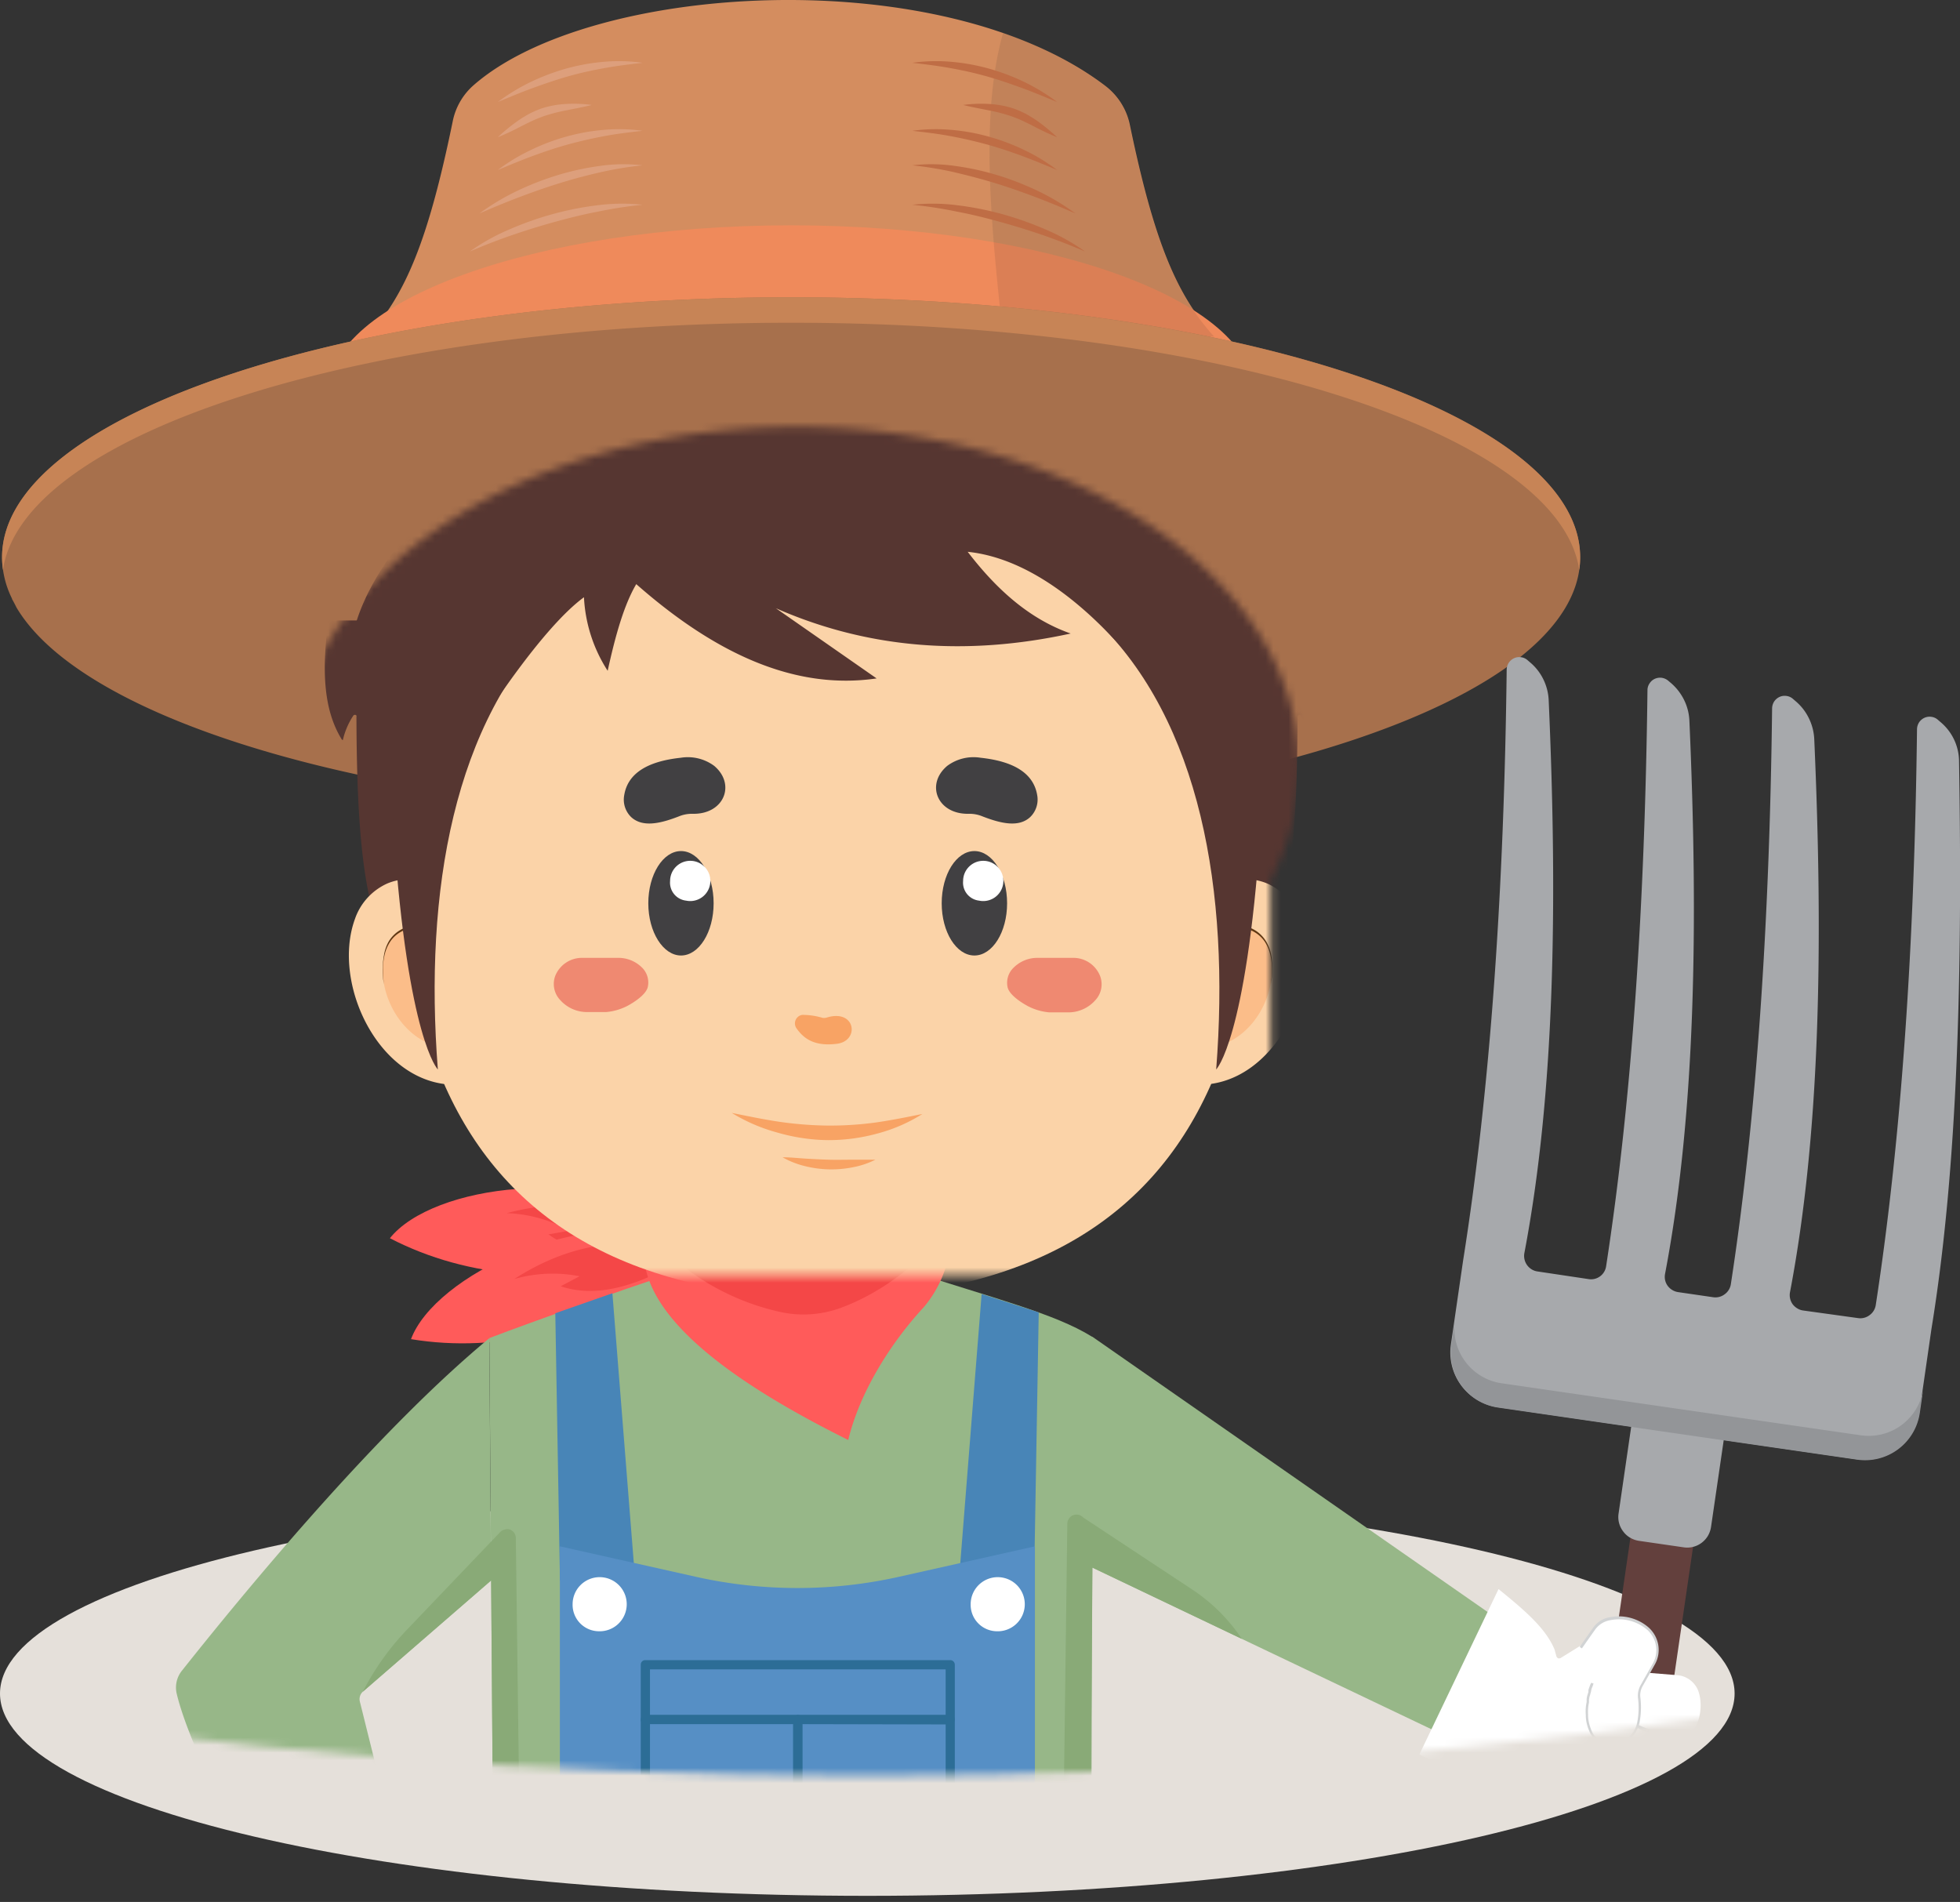 <svg id="Layer_1" data-name="Layer 1" xmlns="http://www.w3.org/2000/svg" xmlns:xlink="http://www.w3.org/1999/xlink" viewBox="0 0 257.13 249.51"><rect x="0" y="0" width="257.13" height="249.51" fill="#333333" stroke="none"/><defs><style>.cls-1{fill:#fff;}.cls-2{fill:#e5e0da;}.cls-3{mask:url(#mask);}.cls-4{fill:#ff5b5a;}.cls-5{fill:#f44747;}.cls-6{fill:#fbd3a8;}.cls-22,.cls-7{fill:#f8a364;}.cls-7{opacity:0.6;}.cls-13,.cls-7{isolation:isolate;}.cls-8{fill:#97b788;}.cls-9{fill:#4885b7;}.cls-10{fill:#568fc5;}.cls-11{fill:#d48d5f;}.cls-12{fill:#ef8a5b;}.cls-13{fill:#231f20;opacity:0.1;}.cls-14{fill:#a7704c;}.cls-15{fill:#c78456;}.cls-16{mask:url(#mask-2);}.cls-17{fill:#563631;}.cls-18{fill:#fbbd89;}.cls-19{fill:#603813;}.cls-20{fill:#414042;}.cls-21{fill:#ef8971;}.cls-23{fill:#89aa77;}.cls-24{fill:#2c6d96;}.cls-25{fill:#63403d;}.cls-26{fill:#a7a9ac;}.cls-27{fill:#939598;}.cls-28{fill:#d1d3d4;}.cls-29{fill:#bf6d45;}.cls-30{fill:#dd9f7c;}</style><mask id="mask" x="-201.97" y="-10.56" width="631.51" height="438.34" maskUnits="userSpaceOnUse"><g id="mask0_87_101" data-name="mask0 87 101"><path class="cls-1" d="M113.78,233c174.39,0,315.75-54.51,315.75-121.76S288.17-10.56,113.78-10.56-202,44-202,111.2-60.61,233,113.78,233Z"/></g></mask><mask id="mask-2" x="38.54" y="51.79" width="135.97" height="118.59" maskUnits="userSpaceOnUse"><g id="mask1_87_101" data-name="mask1 87 101"><path class="cls-1" d="M170.42,100.57C170.42,75.94,140.9,56,104.48,56s-65.94,20-65.94,44.59a31.13,31.13,0,0,0,2.38,11.93v54.77H166.71v-51.9A32,32,0,0,0,170.42,100.57Z"/></g></mask></defs><path class="cls-2" d="M113.78,248.71c62.84,0,113.78-11.88,113.78-26.54s-50.94-26.53-113.78-26.53S0,207.52,0,222.17,50.94,248.71,113.78,248.71Z"/><g class="cls-3"><path class="cls-4" d="M88.44,165.2q-21.82,5.25-37.29-2.76c5.55-7,26.51-9.77,37.87-1.46Z"/><path class="cls-5" d="M87.11,163.79a18.6,18.6,0,0,1,.06-2.06c-6.48-3.93-13.42-4.49-20.7-2.58a18.25,18.25,0,0,1,8.25,2.3l-2.76.48C75.89,164.83,81.2,164.9,87.11,163.79Z"/><path class="cls-4" d="M90.23,166.77q-19.11,11.74-36.31,8.91c3.12-8.38,22.19-17.49,35.56-13.1Z"/><path class="cls-5" d="M88.53,165.85a18.35,18.35,0,0,1-.58-2c-7.37-1.73-14.15-.13-20.48,3.94a18.33,18.33,0,0,1,8.57-.36l-2.48,1.31C78.18,170.3,83.26,168.73,88.53,165.85Z"/><path class="cls-5" d="M91.84,163.22a4.18,4.18,0,1,0-4.31,4A4.17,4.17,0,0,0,91.84,163.22Z"/><path class="cls-6" d="M115,154.61H94.77V186.3H115Z"/><path class="cls-7" d="M94.77,157.36l20.22.07v5.26c-1.23,2.57-18.07,4.17-20.22.31Z"/><path class="cls-8" d="M143.38,175.43l-.17-.1c-4.83-3-12.79-5-24.86-8.9L115,167l-10.09,5.41-10.13-5.38-3.5-1c-12.07,3.9-26.95,9.43-27.08,9.51L65,284l78.05-1.68Z"/><path class="cls-4" d="M119.77,159.32a22.05,22.05,0,0,1-12.15,8.07,7.08,7.08,0,0,1-4.2-.14A47.52,47.52,0,0,1,87,157.51q-10.78,14,24.28,31.4c1.48-6.17,5.44-12.58,9.88-17.39a15,15,0,0,0,2.71-4.68C125.27,163.05,124.31,159.89,119.77,159.32Z"/><path class="cls-5" d="M117.84,158.46c-2.75,4.68-4.06,5.84-12.91,6.52-7.69.58-13.4-3.21-17.91-7.47a8.33,8.33,0,0,0-2.13,4.07,31.91,31.91,0,0,0,17.24,10.48,14.17,14.17,0,0,0,8.13-.47c5.19-1.91,9.66-5.35,13.76-9.79C123.35,160.37,119.66,158.63,117.84,158.46Z"/><path class="cls-9" d="M80.34,169.66l-7.49,2.62.61,35.05h9.87Z"/><path class="cls-9" d="M128.78,169.76l7.49,2.41-.61,35.26h-9.87Z"/><path class="cls-10" d="M144.44,249.41l-8.67-10.76V202.86l-17.85,4a61,61,0,0,1-26.61,0l-17.86-4v35.79l-8.66,10.76a10.55,10.55,0,0,0-2.33,7.16l1.27,26.11H145.5l1.27-26.11A10.55,10.55,0,0,0,144.44,249.41Z"/><path class="cls-1" d="M78.51,214a3.55,3.55,0,1,0-3.39-3.55A3.47,3.47,0,0,0,78.51,214Z"/><path class="cls-1" d="M130.72,214a3.55,3.55,0,1,0-3.38-3.55A3.47,3.47,0,0,0,130.72,214Z"/><path class="cls-11" d="M145,11.26c-21.49-16.34-67.42-13.6-82.86-.09a8.5,8.5,0,0,0-2.74,4.71c-3.26,15.88-6.25,22.8-11.19,28.28h111.1c-4.89-5.42-7.87-12.27-11.09-27.8A8.63,8.63,0,0,0,145,11.26Z"/><path class="cls-12" d="M103.79,73.56c33.53,0,60.72-9.87,60.72-22s-27.19-22-60.72-22-60.73,9.87-60.73,22S70.25,73.56,103.79,73.56Z"/><path class="cls-13" d="M131.58,44.15h27.69c-4.89-5.42-7.87-12.27-11.09-27.8a8.68,8.68,0,0,0-3.22-5.1,48.26,48.26,0,0,0-13.37-6.91C128.46,15.33,130.13,30.52,131.58,44.15Z"/><path class="cls-14" d="M103.79,39C46.62,39,.27,54.27.27,73.11a12.38,12.38,0,0,0,1.3,5.41l0,.06c.22.37.41.75.6,1.13,9.32,15.68,51.26,27.51,101.58,27.51C161,107.22,207.3,92,207.3,73.11S161,39,103.79,39Z"/><path class="cls-15" d="M103.79,42.34c55.47,0,100.75,14.37,103.39,32.43a11.59,11.59,0,0,0,.12-1.66C207.3,54.27,161,39,103.79,39S.27,54.27.27,73.11a11.48,11.48,0,0,0,.12,1.66C3,56.71,48.31,42.34,103.79,42.34Z"/><g class="cls-16"><path class="cls-17" d="M167.52,121.27c2.22-6.14,2.67-16.22,2.71-27.24a.3.3,0,0,1,.05-.15.27.27,0,0,1,.12-.09.28.28,0,0,1,.28.08A9.42,9.42,0,0,1,172,97a.09.09,0,0,0,0,.06l.06,0h.07a.1.1,0,0,0,.05,0c2.5-4,2.64-9.29,1.79-15.66H130.58v69Z"/><path class="cls-17" d="M49.47,121.27c-2.21-6.14-2.67-16.22-2.71-27.24a.23.23,0,0,0,0-.15.27.27,0,0,0-.12-.09.2.2,0,0,0-.15,0,.22.22,0,0,0-.13.08A9.64,9.64,0,0,0,45,97a.09.09,0,0,1,0,.06.07.07,0,0,1-.06,0h-.07a.1.1,0,0,1,0,0c-2.5-4-2.64-9.29-1.79-15.66H86.42v69Z"/><path class="cls-6" d="M59.7,142.3c-9.91,0-16.22-13.19-13.15-21.7a7.93,7.93,0,0,1,4.22-4.68c3.59-1.53,6.82.36,8.93,1.77Z"/><path class="cls-18" d="M59.32,137.59c-11-.48-13.31-20.34.12-15.56Z"/><path class="cls-19" d="M59.79,122.37a15,15,0,0,0-3.69-.78,7.3,7.3,0,0,0-1.87.09,5,5,0,0,0-1.75.63,4,4,0,0,0-1.33,1.29,5.28,5.28,0,0,0-.71,1.74,8.13,8.13,0,0,0-.2,1.9,15.19,15.19,0,0,0,.13,1.91,11,11,0,0,1,0-3.83A5.4,5.4,0,0,1,51,123.5a4.33,4.33,0,0,1,1.36-1.4,5.35,5.35,0,0,1,1.82-.73,8,8,0,0,1,1.95-.15,15.18,15.18,0,0,1,3.83.68Z"/><path class="cls-6" d="M157.35,142.3c9.91,0,16.23-13.19,13.15-21.7a7.93,7.93,0,0,0-4.22-4.68c-3.59-1.53-6.82.36-8.93,1.77Z"/><path class="cls-18" d="M157.61,122c13.43-4.78,11.17,15.08.13,15.56Z"/><path class="cls-19" d="M157.11,121.9a15.1,15.1,0,0,1,3.82-.68,8.07,8.07,0,0,1,2,.15,5.52,5.52,0,0,1,1.82.73,4.4,4.4,0,0,1,1.35,1.4,5.64,5.64,0,0,1,.68,1.82,11,11,0,0,1-.06,3.83,15.21,15.21,0,0,0,.15-1.91,8.71,8.71,0,0,0-.21-1.9,5.39,5.39,0,0,0-.7-1.74,4.13,4.13,0,0,0-1.34-1.29,5,5,0,0,0-1.75-.63,7.32,7.32,0,0,0-1.87-.09,15,15,0,0,0-3.69.78Z"/><path class="cls-6" d="M159.08,65.63h-101c-13.7,62.42-3.85,103.47,49.8,104.76h1.39C162.93,169.1,172.78,128.05,159.08,65.63Z"/><path class="cls-20" d="M89.34,125.35c2.36,0,4.28-3.07,4.28-6.85s-1.92-6.85-4.28-6.85-4.29,3.07-4.29,6.85S87,125.35,89.34,125.35Z"/><path class="cls-1" d="M90,118.15a2.64,2.64,0,1,0-2.09-2.58A2.37,2.37,0,0,0,90,118.15Z"/><path class="cls-21" d="M81,125.66H76.41A3.77,3.77,0,0,0,72.85,128a3.06,3.06,0,0,0,.64,3.19,4.71,4.71,0,0,0,3.6,1.58h2.43a7.51,7.51,0,0,0,2.79-.81c.12-.07,2.48-1.29,2.69-2.56a2.75,2.75,0,0,0-.83-2.52A4.39,4.39,0,0,0,81,125.66Z"/><path class="cls-20" d="M127.83,125.35c2.37,0,4.29-3.07,4.29-6.85s-1.92-6.85-4.29-6.85-4.29,3.07-4.29,6.85S125.46,125.35,127.83,125.35Z"/><path class="cls-1" d="M128.44,118.15a2.64,2.64,0,1,0-2.09-2.58A2.37,2.37,0,0,0,128.44,118.15Z"/><path class="cls-21" d="M136.15,125.66h4.61a3.77,3.77,0,0,1,3.56,2.38,3.06,3.06,0,0,1-.64,3.19,4.71,4.71,0,0,1-3.6,1.58h-2.43a7.51,7.51,0,0,1-2.79-.81c-.12-.07-2.48-1.29-2.69-2.56a2.75,2.75,0,0,1,.83-2.52A4.39,4.39,0,0,1,136.15,125.66Z"/><path class="cls-22" d="M107.92,133.53a1.25,1.25,0,0,0,.61-.06c3.73-1.1,4.27,3.08,1.27,3.46s-4.37-.71-5.29-2a1.13,1.13,0,0,1,.73-1.79A9.28,9.28,0,0,1,107.92,133.53Z"/><path class="cls-20" d="M127.08,106.76c-4.12.08-5.69-3.88-2.81-6.29a5.79,5.79,0,0,1,4.39-1.06c4.28.46,6.93,2,7.41,4.91a3.2,3.2,0,0,1-.93,2.88c-1.5,1.38-3.84.85-6.4-.16A4.46,4.46,0,0,0,127.08,106.76Z"/><path class="cls-20" d="M90.88,106.76c4.12.08,5.68-3.88,2.81-6.29a5.82,5.82,0,0,0-4.4-1.06c-4.28.46-6.93,2-7.4,4.91a3.19,3.19,0,0,0,.92,2.88c1.51,1.38,3.85.85,6.4-.16A4.51,4.51,0,0,1,90.88,106.76Z"/><path class="cls-22" d="M96,146c2.13.43,4.2.86,6.28,1.17a48,48,0,0,0,6.22.49,44.59,44.59,0,0,0,6.22-.38c2.08-.29,4.16-.71,6.29-1.14a21.24,21.24,0,0,1-6,2.59,24.06,24.06,0,0,1-6.54.84,24.84,24.84,0,0,1-6.52-1A22.79,22.79,0,0,1,96,146Z"/><path class="cls-22" d="M102.66,151.82c1.06,0,2.08.12,3.09.18s2,.11,3,.14,2,0,3,0,2,0,3.09,0a11.2,11.2,0,0,1-3,1,14.32,14.32,0,0,1-6.28-.17A11.2,11.2,0,0,1,102.66,151.82Z"/><path class="cls-17" d="M51.65,109.3c1.88,27.13,5.79,31,5.79,31-1.82-23.35,2.07-45.72,15.76-58.9H51.66S50.93,98.86,51.65,109.3Z"/><path class="cls-17" d="M165.34,109.3c-1.88,27.13-5.79,31-5.79,31,1.82-23.35-2.06-45.72-15.75-58.9h21.53S166.06,98.86,165.34,109.3Z"/><path class="cls-17" d="M63.47,94.35s7.54-11.91,13.14-16A19.54,19.54,0,0,0,79.72,88c1.07-4.89,2.2-8.74,3.75-11.37C93.63,85.57,104.09,90.6,115,89l-13.22-9.21c12.1,5.32,25,6.31,38.68,3.32-5.45-1.91-9.76-5.83-13.51-10.72C141.91,73.94,154,94,154,94l18.43-1.42c1.75-10.14-3.67-19.17-11.85-27.77l-46.45-13L64.37,57.48c-8,9.23-17.82,18.1-18.51,28.78Z"/></g><path class="cls-8" d="M141,174.75l2.4.68,54.57,38L190,227.91,143,205.51Z"/><path class="cls-1" d="M186.21,230.16l10.38-21.69c3.37,2.73,6.2,5.13,7.35,7.93l.24.88a.44.44,0,0,0,.24.27.37.37,0,0,0,.18,0,.27.27,0,0,0,.17-.06l2.55-1.58,7.93,10.38-4.66,16.44c-4.7.28-7.85-1.21-8.15-6a.35.35,0,0,0,0-.11.22.22,0,0,0-.07-.09l-.09-.06h-.11l-1.88.16a1,1,0,0,1-.25,0,.72.72,0,0,1-.21-.12.59.59,0,0,1-.15-.2.61.61,0,0,1-.07-.24l-.16-2.65a.46.46,0,0,0-.15-.31A.42.42,0,0,0,199,233,25.65,25.65,0,0,1,186.21,230.16Z"/><path class="cls-8" d="M64.19,175.56l.24,31.78L47.6,221.93a1.25,1.25,0,0,0-.38.62,1.35,1.35,0,0,0,0,.72l6.07,24.42L40,255.78c-7.55-11.42-15.18-26.63-16.82-33.6a3.52,3.52,0,0,1,.68-3C34.25,206.09,50.53,186.84,64.19,175.56Z"/><path class="cls-23" d="M64.75,249.45l-.32-42.12L47.6,221.93a34.61,34.61,0,0,1,5.85-8.2L65.61,201a1.13,1.13,0,0,1,.61-.34,1.09,1.09,0,0,1,.69,0,1.29,1.29,0,0,1,.55.43,1.23,1.23,0,0,1,.21.67l.56,43.3Z"/><path class="cls-23" d="M143,247.5l.32-41.85L162.91,215a23.09,23.09,0,0,0-6.51-6.48l-14.32-9.46a1.17,1.17,0,0,0-.6-.34,1.19,1.19,0,0,0-.7.06,1.21,1.21,0,0,0-.54.43,1.24,1.24,0,0,0-.22.67l-.56,43.3Z"/><path class="cls-24" d="M124.66,226.18h-40a.63.63,0,0,1-.43-.17.61.61,0,0,1-.17-.43v-7.19a.58.58,0,0,1,.6-.6h40a.59.59,0,0,1,.42.17.6.6,0,0,1,.18.43v7.19a.58.58,0,0,1-.18.43A.59.59,0,0,1,124.66,226.18ZM85.27,225h38.79v-6H85.27Z"/><path class="cls-24" d="M104.66,252.37a.53.53,0,0,1-.28-.07L85.83,242.2A3.3,3.3,0,0,1,84.54,241a3.39,3.39,0,0,1-.48-1.73V225.58a.62.62,0,0,1,.6-.6h20a.64.64,0,0,1,.23.05.62.62,0,0,1,.32.32.64.64,0,0,1,.05.23v26.19a.61.61,0,0,1-.08.3.58.58,0,0,1-.22.22A.61.61,0,0,1,104.66,252.37ZM85.27,226.18v13a2.19,2.19,0,0,0,.3,1.12,2.09,2.09,0,0,0,.84.8l17.65,9.63V226.18Z"/><path class="cls-24" d="M104.66,252.37a.52.52,0,0,1-.3-.08.58.58,0,0,1-.22-.22.61.61,0,0,1-.08-.3V225.58a.62.62,0,0,1,.6-.6h20a.6.6,0,0,1,.42.18.56.56,0,0,1,.18.42v13.64a3.43,3.43,0,0,1-1.77,3L105,252.3A.59.59,0,0,1,104.66,252.37Zm.6-26.19v24.59l17.66-9.63a2.27,2.27,0,0,0,.83-.8,2.22,2.22,0,0,0,.31-1.12v-13Z"/><path class="cls-25" d="M185.1,427.73a4.14,4.14,0,0,1-3.52-4.7l32.65-223.6a4.2,4.2,0,0,1,1.63-2.74,4.15,4.15,0,0,1,6.59,3.93L189.8,424.21a4.19,4.19,0,0,1-1.62,2.74,4.24,4.24,0,0,1-1.47.7A4.15,4.15,0,0,1,185.1,427.73Z"/><path class="cls-26" d="M214.33,184.86l12.14,1.76-2,13.69a3.27,3.27,0,0,1-.41,1.17,3.16,3.16,0,0,1-.83.92,3.13,3.13,0,0,1-2.35.59l-5.86-.85a3.22,3.22,0,0,1-1.16-.41,3,3,0,0,1-.92-.83,3.08,3.08,0,0,1-.6-2.35Z"/><path class="cls-26" d="M257,99.68a6.76,6.76,0,0,0-2.41-4.94l-.37-.32a1.58,1.58,0,0,0-.84-.38,1.62,1.62,0,0,0-.92.13,1.7,1.7,0,0,0-.7.6,1.72,1.72,0,0,0-.27.89c-.33,27.92-2,53.32-5.41,75.54a2,2,0,0,1-.81,1.33,2,2,0,0,1-1.51.39l-7.21-1a1.93,1.93,0,0,1-.77-.28,2.14,2.14,0,0,1-.61-.55,2.06,2.06,0,0,1-.34-1.58c4-21,4.36-45.91,3.18-72.54a6.92,6.92,0,0,0-.69-2.71A6.78,6.78,0,0,0,235.58,92l-.37-.32a1.58,1.58,0,0,0-.84-.38,1.62,1.62,0,0,0-.92.13,1.7,1.7,0,0,0-.7.6,1.72,1.72,0,0,0-.27.88c-.33,27.93-2,53.33-5.41,75.55a2,2,0,0,1-.81,1.33,2,2,0,0,1-1.51.39l-4.6-.67a2.1,2.1,0,0,1-1.38-.84,2,2,0,0,1-.33-.75,2.06,2.06,0,0,1,0-.82c4-21,4.37-45.92,3.19-72.54a6.8,6.8,0,0,0-.69-2.72,7,7,0,0,0-1.71-2.22l-.38-.32a1.7,1.7,0,0,0-.84-.38,1.66,1.66,0,0,0-.91.13,1.59,1.59,0,0,0-.7.61,1.55,1.55,0,0,0-.27.88c-.34,27.93-2,53.33-5.42,75.54a2,2,0,0,1-2.32,1.72l-6.68-1a2,2,0,0,1-.78-.28,2.07,2.07,0,0,1-.95-2.13c4-21,4.37-45.92,3.19-72.54a6.92,6.92,0,0,0-.69-2.71,6.78,6.78,0,0,0-1.72-2.22l-.37-.32a1.58,1.58,0,0,0-.84-.38,1.62,1.62,0,0,0-.92.13,1.7,1.7,0,0,0-.7.6,1.72,1.72,0,0,0-.27.88c-.34,28.78-2.12,54.87-5.72,77.56l-1.6,11a7.26,7.26,0,0,0,6.14,8.22l47.1,6.83a7.26,7.26,0,0,0,8.22-6.14l1.59-11C256.88,152.92,257.47,127.24,257,99.68Z"/><path class="cls-27" d="M244.09,188.29,197,181.47a7.25,7.25,0,0,1-6.13-8.22l-.46,3.2a7.24,7.24,0,0,0,6.13,8.21l47.1,6.83a7.26,7.26,0,0,0,8.22-6.14l.46-3.19a7.23,7.23,0,0,1-8.21,6.13Z"/><path class="cls-1" d="M214.08,219.28l5.93.48a3.23,3.23,0,0,1,2.76,2c.74,1.95.16,4.63-.91,5.49-2.79.91-7.2-.34-9.65-2.59Z"/><path class="cls-1" d="M212.21,224.71c2.51,2,6.47,3.43,9.64,2.58,1.49,1.62,1.62,5.49-.7,6.77-4,.5-8.32-.31-11.36-4.08Z"/><path class="cls-1" d="M221.15,234.06c.4,2.95-.55,5.18-2.76,6-4.07-.42-7.16-1.45-9.52-4.11-.91-2.29-.21-4.21.92-6C212.6,233.17,215.89,234.56,221.15,234.06Z"/><path class="cls-28" d="M221.85,227.29a9.37,9.37,0,0,1-2.57.45h-.66c-.22,0-.44,0-.66-.06s-.44-.07-.66-.1-.43-.1-.65-.15a6.6,6.6,0,0,1-.63-.2c-.21-.07-.41-.16-.62-.24l-.59-.29c-.2-.1-.39-.22-.58-.33a10,10,0,0,1-2-1.66,21.52,21.52,0,0,0,2.2,1.34l.58.28.58.25.6.22.6.18c.21.05.41.11.62.15s.41.08.63.12l.62.08.32,0c.11,0,.21,0,.32,0A18.35,18.35,0,0,0,221.85,227.29Z"/><path class="cls-28" d="M221.15,234.06a9.43,9.43,0,0,1-3.17.35,12.27,12.27,0,0,1-1.6-.2,11.93,11.93,0,0,1-1.56-.41,11.41,11.41,0,0,1-1.49-.62,10.81,10.81,0,0,1-1.38-.84,7.73,7.73,0,0,1-2.16-2.36,10.37,10.37,0,0,0,2.37,2.06,13.73,13.73,0,0,0,1.36.74,11.24,11.24,0,0,0,1.45.58,14,14,0,0,0,1.5.42c.51.12,1,.2,1.55.27A14.24,14.24,0,0,0,221.15,234.06Z"/><path class="cls-28" d="M209.79,230c-.22.48-.45,1-.63,1.44l-.14.36L209,232l-.05.18-.06.19,0,.18,0,.19,0,.19a6.33,6.33,0,0,0-.11,1.51,6.64,6.64,0,0,0,.27,1.53,3.85,3.85,0,0,1-.53-1.5,4.59,4.59,0,0,1,0-1.61l0-.2,0-.19.06-.2.06-.19.07-.19.08-.18.08-.19.09-.18A6.7,6.7,0,0,1,209.79,230Z"/><path class="cls-1" d="M205.55,219c.1-.25,2.36-3.55,3.54-5.27a3.33,3.33,0,0,1,.95-.92,3.25,3.25,0,0,1,1.24-.45,5.85,5.85,0,0,1,4.89,1.27,3.75,3.75,0,0,1,1.25,2.2,3.8,3.8,0,0,1-.43,2.49l-1.6,2.82a2.68,2.68,0,0,0-.32,1.62A10.17,10.17,0,0,1,215,226a3.68,3.68,0,0,1-3,2.92,3,3,0,0,1-3.4-2,4.9,4.9,0,0,1-.38-1.64c-.17-2.47,1-5.14,2.58-7.88L209,220.8Z"/><path class="cls-1" d="M208.15,225a7.89,7.89,0,0,1,.07-2.06c0-.17.05-.34.09-.51s.08-.33.12-.5l.15-.5c.06-.16.1-.33.16-.49s.12-.32.19-.48l.21-.47c.07-.16.15-.32.22-.47s.16-.3.25-.45a12.14,12.14,0,0,1,1.13-1.72c-.28.63-.58,1.24-.85,1.86-.14.31-.28.61-.4.92-.07.16-.13.31-.19.47l-.18.47c-.05.16-.11.32-.17.48l-.15.48c-.1.32-.19.64-.27,1A19.07,19.07,0,0,0,208.15,225Z"/><path class="cls-28" d="M211.43,229.11a3.2,3.2,0,0,1-3-2.18,5.32,5.32,0,0,1-.39-1.71,1.69,1.69,0,0,1,0-.23,5.71,5.71,0,0,1,.11-1.71c0-.08,0-.16,0-.24l0-.11c0-.16.05-.33.08-.48l.09-.29.06-.18,0-.2c0-.11.05-.22.08-.32l.12-.33.07-.17a.6.6,0,0,1,.09-.15l0-.06.33.13-.09.15a.21.21,0,0,0,0,.06c0,.06-.05.12-.07.17l-.12.31-.06.29a1.6,1.6,0,0,1-.05.21l-.06.2c0,.09-.05.18-.08.27s-.05.3-.08.45v.11l0,.24a5.58,5.58,0,0,0-.12,1.63h0a1.79,1.79,0,0,0,0,.23,5.11,5.11,0,0,0,.36,1.59,2.81,2.81,0,0,0,3.22,1.93,3.41,3.41,0,0,0,1.87-.94,3.49,3.49,0,0,0,1-1.84,10.15,10.15,0,0,0,.1-3.16,2.8,2.8,0,0,1,.35-1.72l1.59-2.82a3.58,3.58,0,0,0-.78-4.47,5.69,5.69,0,0,0-4.75-1.23,3.12,3.12,0,0,0-1.17.43,3.08,3.08,0,0,0-.9.86c-1.18,1.66-1.7,2.42-1.7,2.42l-.29-.19s.53-.77,1.7-2.43a3.56,3.56,0,0,1,1-1,3.52,3.52,0,0,1,1.3-.48,6,6,0,0,1,5,1.32,4,4,0,0,1,1.3,2.3,3.87,3.87,0,0,1-.45,2.6l-1.59,2.82a2.44,2.44,0,0,0-.3,1.52,10.36,10.36,0,0,1-.11,3.24,3.81,3.81,0,0,1-3.74,3.11Z"/><path class="cls-29" d="M138.68,13.38c-1.55-.63-3.07-1.28-4.62-1.84S131,10.45,129.39,10s-3.17-.79-4.79-1.08-3.25-.49-4.91-.68a22.19,22.19,0,0,1,5-.14,26.87,26.87,0,0,1,5,.89,28.26,28.26,0,0,1,4.72,1.78A26.35,26.35,0,0,1,138.68,13.38Z"/><path class="cls-29" d="M138.68,22.3c-1.55-.64-3.07-1.28-4.62-1.85s-3.09-1.09-4.67-1.52-3.17-.79-4.79-1.09-3.25-.49-4.91-.68a22.18,22.18,0,0,1,5-.13,26.06,26.06,0,0,1,5,.89,27.41,27.41,0,0,1,4.72,1.78A25,25,0,0,1,138.68,22.3Z"/><path class="cls-29" d="M138.68,18a30.92,30.92,0,0,1-3-1.4l-.73-.37-.73-.35c-.25-.11-.49-.23-.73-.32l-.38-.15-.37-.14a22.34,22.34,0,0,0-3.12-.81c-1.07-.22-2.16-.41-3.26-.69a17.29,17.29,0,0,1,3.37-.13,12,12,0,0,1,3.36.64,12.61,12.61,0,0,1,1.59.71q.74.42,1.44.9A26.32,26.32,0,0,1,138.68,18Z"/><path class="cls-29" d="M141.08,28c-1.73-.75-3.46-1.47-5.2-2.13s-3.5-1.28-5.28-1.83-3.56-1-5.38-1.44a46.87,46.87,0,0,0-5.53-.91,21.53,21.53,0,0,1,5.67.09A35.11,35.11,0,0,1,130.91,23a38.67,38.67,0,0,1,5.29,2.07A30.71,30.71,0,0,1,141.08,28Z"/><path class="cls-29" d="M142.36,33c-1.83-.79-3.66-1.5-5.51-2.14s-3.73-1.22-5.61-1.74-3.79-1-5.72-1.36a57,57,0,0,0-5.83-.9,25.37,25.37,0,0,1,6,.08,40.52,40.52,0,0,1,5.86,1.17,43.2,43.2,0,0,1,5.63,2A27.42,27.42,0,0,1,142.36,33Z"/><path class="cls-30" d="M65.31,13.38c1.54-.63,3.06-1.28,4.61-1.84S73,10.45,74.59,10s3.17-.79,4.79-1.08,3.25-.49,4.92-.68a22.27,22.27,0,0,0-5-.14,27,27,0,0,0-5,.89,29.05,29.05,0,0,0-4.71,1.78A25.93,25.93,0,0,0,65.31,13.38Z"/><path class="cls-30" d="M65.31,22.3c1.54-.64,3.06-1.28,4.61-1.85s3.1-1.09,4.67-1.52,3.17-.79,4.79-1.09,3.25-.49,4.92-.68a22.27,22.27,0,0,0-5-.13,26.2,26.2,0,0,0-5,.89A27.3,27.3,0,0,0,69.6,19.7,24.64,24.64,0,0,0,65.31,22.3Z"/><path class="cls-30" d="M65.31,18a31.86,31.86,0,0,0,3-1.4l.73-.37.73-.35c.25-.11.49-.23.74-.32l.37-.15.37-.14a22.34,22.34,0,0,1,3.12-.81c1.08-.22,2.17-.41,3.27-.69a17.36,17.36,0,0,0-3.38-.13,12.11,12.11,0,0,0-3.36.64,13.15,13.15,0,0,0-1.58.71q-.75.42-1.44.9A24.18,24.18,0,0,0,65.31,18Z"/><path class="cls-30" d="M62.9,28c1.74-.75,3.46-1.47,5.21-2.13s3.5-1.28,5.27-1.83S77,23,78.76,22.6a47.21,47.21,0,0,1,5.53-.91,21.54,21.54,0,0,0-5.67.09A35,35,0,0,0,73.08,23a38.17,38.17,0,0,0-5.29,2.07A30.81,30.81,0,0,0,62.9,28Z"/><path class="cls-30" d="M61.63,33c1.82-.79,3.65-1.5,5.51-2.14s3.72-1.22,5.61-1.74,3.79-1,5.71-1.36a57.39,57.39,0,0,1,5.83-.9,25.29,25.29,0,0,0-6,.08,40.25,40.25,0,0,0-5.86,1.17,41.82,41.82,0,0,0-5.63,2A26.84,26.84,0,0,0,61.63,33Z"/></g></svg>
